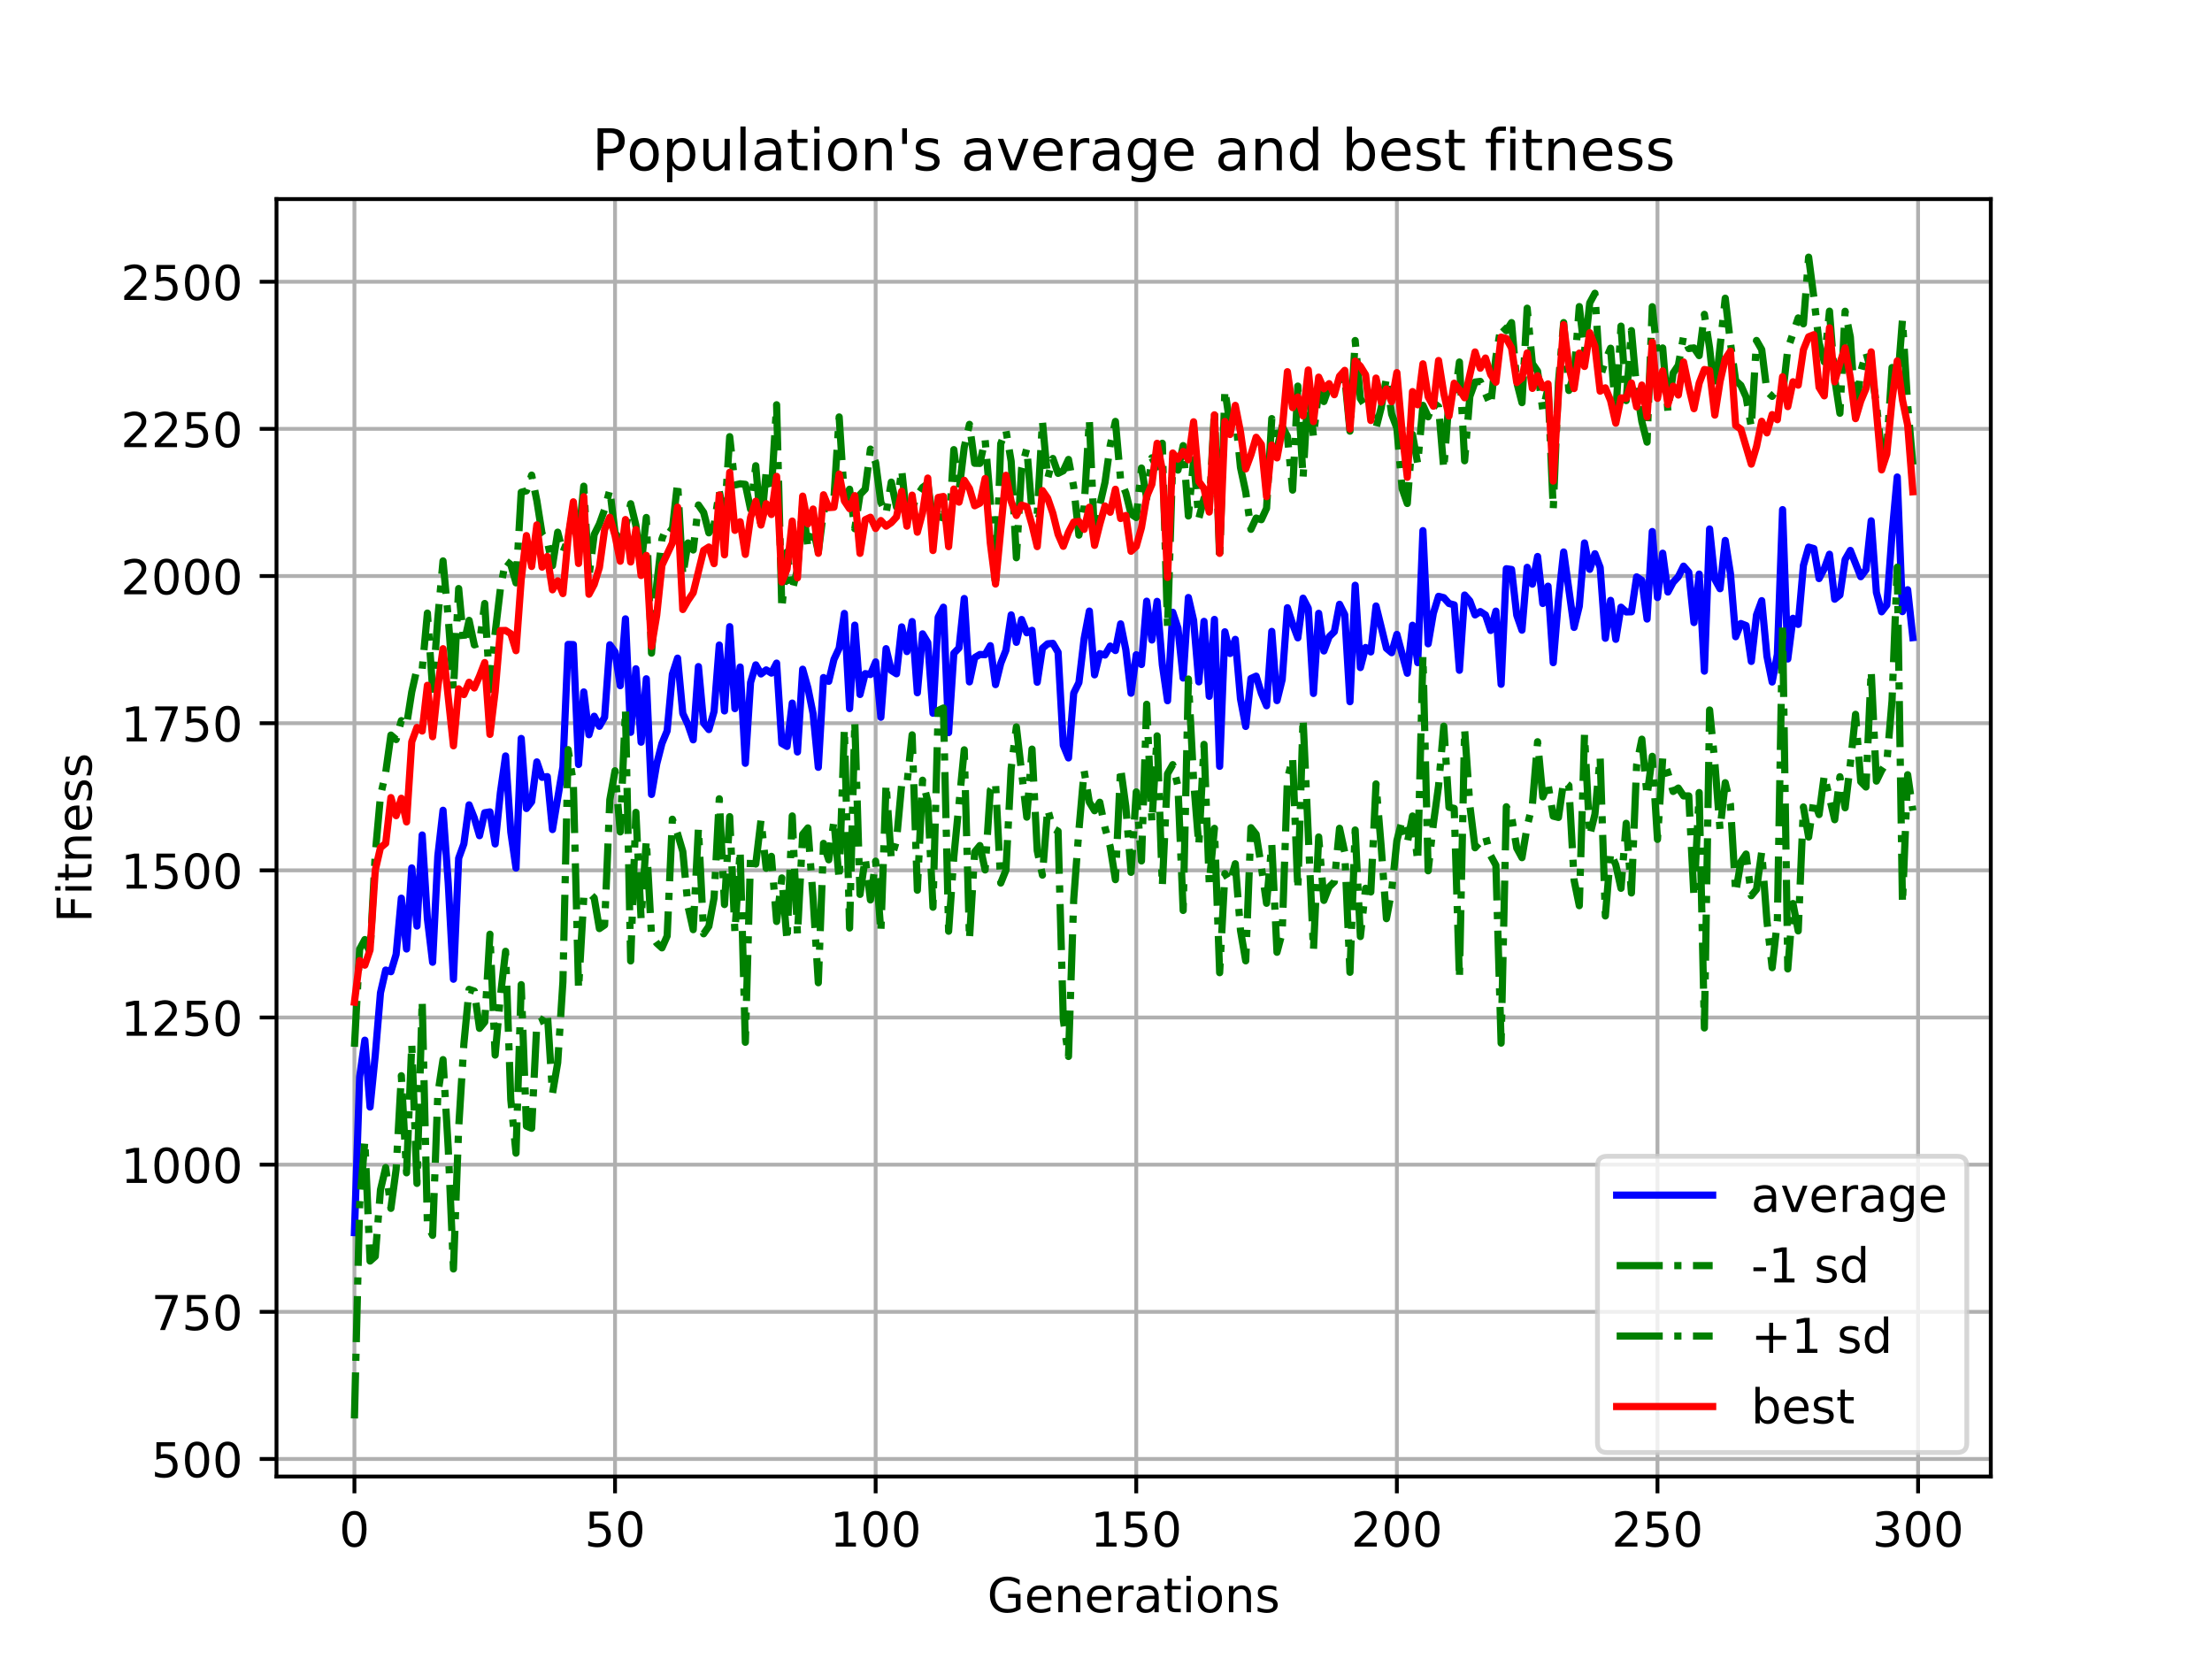 <?xml version="1.0" encoding="utf-8" standalone="no"?>
<!DOCTYPE svg PUBLIC "-//W3C//DTD SVG 1.1//EN"
  "http://www.w3.org/Graphics/SVG/1.1/DTD/svg11.dtd">
<!-- Created with matplotlib (https://matplotlib.org/) -->
<svg height="345.6pt" version="1.1" viewBox="0 0 460.8 345.6" width="460.8pt" xmlns="http://www.w3.org/2000/svg" xmlns:xlink="http://www.w3.org/1999/xlink">
 <defs>
  <style type="text/css">
*{stroke-linecap:butt;stroke-linejoin:round;}
  </style>
 </defs>
 <g id="figure_1">
  <g id="patch_1">
   <path d="M 0 345.6 
L 460.8 345.6 
L 460.8 0 
L 0 0 
z
" style="fill:#ffffff;"/>
  </g>
  <g id="axes_1">
   <g id="patch_2">
    <path d="M 57.6 307.584 
L 414.72 307.584 
L 414.72 41.472 
L 57.6 41.472 
z
" style="fill:#ffffff;"/>
   </g>
   <g id="matplotlib.axis_1">
    <g id="xtick_1">
     <g id="line2d_1">
      <path clip-path="url(#pd82cf2e724)" d="M 73.833 307.584 
L 73.833 41.472 
" style="fill:none;stroke:#b0b0b0;stroke-linecap:square;stroke-width:0.8;"/>
     </g>
     <g id="line2d_2">
      <defs>
       <path d="M 0 0 
L 0 3.5 
" id="m276657059e" style="stroke:#000000;stroke-width:0.8;"/>
      </defs>
      <g>
       <use style="stroke:#000000;stroke-width:0.8;" x="73.833" xlink:href="#m276657059e" y="307.584"/>
      </g>
     </g>
     <g id="text_1">
      <!-- 0 -->
      <defs>
       <path d="M 31.781 66.406 
Q 24.172 66.406 20.328 58.906 
Q 16.5 51.422 16.5 36.375 
Q 16.5 21.391 20.328 13.891 
Q 24.172 6.391 31.781 6.391 
Q 39.453 6.391 43.281 13.891 
Q 47.125 21.391 47.125 36.375 
Q 47.125 51.422 43.281 58.906 
Q 39.453 66.406 31.781 66.406 
z
M 31.781 74.219 
Q 44.047 74.219 50.516 64.516 
Q 56.984 54.828 56.984 36.375 
Q 56.984 17.969 50.516 8.266 
Q 44.047 -1.422 31.781 -1.422 
Q 19.531 -1.422 13.062 8.266 
Q 6.594 17.969 6.594 36.375 
Q 6.594 54.828 13.062 64.516 
Q 19.531 74.219 31.781 74.219 
z
" id="DejaVuSans-48"/>
      </defs>
      <g transform="translate(70.651 322.182)scale(0.1 -0.1)">
       <use xlink:href="#DejaVuSans-48"/>
      </g>
     </g>
    </g>
    <g id="xtick_2">
     <g id="line2d_3">
      <path clip-path="url(#pd82cf2e724)" d="M 128.123 307.584 
L 128.123 41.472 
" style="fill:none;stroke:#b0b0b0;stroke-linecap:square;stroke-width:0.8;"/>
     </g>
     <g id="line2d_4">
      <g>
       <use style="stroke:#000000;stroke-width:0.8;" x="128.123" xlink:href="#m276657059e" y="307.584"/>
      </g>
     </g>
     <g id="text_2">
      <!-- 50 -->
      <defs>
       <path d="M 10.797 72.906 
L 49.516 72.906 
L 49.516 64.594 
L 19.828 64.594 
L 19.828 46.734 
Q 21.969 47.469 24.109 47.828 
Q 26.266 48.188 28.422 48.188 
Q 40.625 48.188 47.75 41.5 
Q 54.891 34.812 54.891 23.391 
Q 54.891 11.625 47.562 5.094 
Q 40.234 -1.422 26.906 -1.422 
Q 22.312 -1.422 17.547 -0.641 
Q 12.797 0.141 7.719 1.703 
L 7.719 11.625 
Q 12.109 9.234 16.797 8.062 
Q 21.484 6.891 26.703 6.891 
Q 35.156 6.891 40.078 11.328 
Q 45.016 15.766 45.016 23.391 
Q 45.016 31 40.078 35.438 
Q 35.156 39.891 26.703 39.891 
Q 22.75 39.891 18.812 39.016 
Q 14.891 38.141 10.797 36.281 
z
" id="DejaVuSans-53"/>
      </defs>
      <g transform="translate(121.76 322.182)scale(0.1 -0.1)">
       <use xlink:href="#DejaVuSans-53"/>
       <use x="63.623" xlink:href="#DejaVuSans-48"/>
      </g>
     </g>
    </g>
    <g id="xtick_3">
     <g id="line2d_5">
      <path clip-path="url(#pd82cf2e724)" d="M 182.413 307.584 
L 182.413 41.472 
" style="fill:none;stroke:#b0b0b0;stroke-linecap:square;stroke-width:0.8;"/>
     </g>
     <g id="line2d_6">
      <g>
       <use style="stroke:#000000;stroke-width:0.8;" x="182.413" xlink:href="#m276657059e" y="307.584"/>
      </g>
     </g>
     <g id="text_3">
      <!-- 100 -->
      <defs>
       <path d="M 12.406 8.297 
L 28.516 8.297 
L 28.516 63.922 
L 10.984 60.406 
L 10.984 69.391 
L 28.422 72.906 
L 38.281 72.906 
L 38.281 8.297 
L 54.391 8.297 
L 54.391 0 
L 12.406 0 
z
" id="DejaVuSans-49"/>
      </defs>
      <g transform="translate(172.869 322.182)scale(0.1 -0.1)">
       <use xlink:href="#DejaVuSans-49"/>
       <use x="63.623" xlink:href="#DejaVuSans-48"/>
       <use x="127.246" xlink:href="#DejaVuSans-48"/>
      </g>
     </g>
    </g>
    <g id="xtick_4">
     <g id="line2d_7">
      <path clip-path="url(#pd82cf2e724)" d="M 236.703 307.584 
L 236.703 41.472 
" style="fill:none;stroke:#b0b0b0;stroke-linecap:square;stroke-width:0.8;"/>
     </g>
     <g id="line2d_8">
      <g>
       <use style="stroke:#000000;stroke-width:0.8;" x="236.703" xlink:href="#m276657059e" y="307.584"/>
      </g>
     </g>
     <g id="text_4">
      <!-- 150 -->
      <g transform="translate(227.159 322.182)scale(0.1 -0.1)">
       <use xlink:href="#DejaVuSans-49"/>
       <use x="63.623" xlink:href="#DejaVuSans-53"/>
       <use x="127.246" xlink:href="#DejaVuSans-48"/>
      </g>
     </g>
    </g>
    <g id="xtick_5">
     <g id="line2d_9">
      <path clip-path="url(#pd82cf2e724)" d="M 290.993 307.584 
L 290.993 41.472 
" style="fill:none;stroke:#b0b0b0;stroke-linecap:square;stroke-width:0.8;"/>
     </g>
     <g id="line2d_10">
      <g>
       <use style="stroke:#000000;stroke-width:0.8;" x="290.993" xlink:href="#m276657059e" y="307.584"/>
      </g>
     </g>
     <g id="text_5">
      <!-- 200 -->
      <defs>
       <path d="M 19.188 8.297 
L 53.609 8.297 
L 53.609 0 
L 7.328 0 
L 7.328 8.297 
Q 12.938 14.109 22.625 23.891 
Q 32.328 33.688 34.812 36.531 
Q 39.547 41.844 41.422 45.531 
Q 43.312 49.219 43.312 52.781 
Q 43.312 58.594 39.234 62.25 
Q 35.156 65.922 28.609 65.922 
Q 23.969 65.922 18.812 64.312 
Q 13.672 62.703 7.812 59.422 
L 7.812 69.391 
Q 13.766 71.781 18.938 73 
Q 24.125 74.219 28.422 74.219 
Q 39.75 74.219 46.484 68.547 
Q 53.219 62.891 53.219 53.422 
Q 53.219 48.922 51.531 44.891 
Q 49.859 40.875 45.406 35.406 
Q 44.188 33.984 37.641 27.219 
Q 31.109 20.453 19.188 8.297 
z
" id="DejaVuSans-50"/>
      </defs>
      <g transform="translate(281.449 322.182)scale(0.1 -0.1)">
       <use xlink:href="#DejaVuSans-50"/>
       <use x="63.623" xlink:href="#DejaVuSans-48"/>
       <use x="127.246" xlink:href="#DejaVuSans-48"/>
      </g>
     </g>
    </g>
    <g id="xtick_6">
     <g id="line2d_11">
      <path clip-path="url(#pd82cf2e724)" d="M 345.283 307.584 
L 345.283 41.472 
" style="fill:none;stroke:#b0b0b0;stroke-linecap:square;stroke-width:0.8;"/>
     </g>
     <g id="line2d_12">
      <g>
       <use style="stroke:#000000;stroke-width:0.8;" x="345.283" xlink:href="#m276657059e" y="307.584"/>
      </g>
     </g>
     <g id="text_6">
      <!-- 250 -->
      <g transform="translate(335.739 322.182)scale(0.1 -0.1)">
       <use xlink:href="#DejaVuSans-50"/>
       <use x="63.623" xlink:href="#DejaVuSans-53"/>
       <use x="127.246" xlink:href="#DejaVuSans-48"/>
      </g>
     </g>
    </g>
    <g id="xtick_7">
     <g id="line2d_13">
      <path clip-path="url(#pd82cf2e724)" d="M 399.573 307.584 
L 399.573 41.472 
" style="fill:none;stroke:#b0b0b0;stroke-linecap:square;stroke-width:0.8;"/>
     </g>
     <g id="line2d_14">
      <g>
       <use style="stroke:#000000;stroke-width:0.8;" x="399.573" xlink:href="#m276657059e" y="307.584"/>
      </g>
     </g>
     <g id="text_7">
      <!-- 300 -->
      <defs>
       <path d="M 40.578 39.312 
Q 47.656 37.797 51.625 33 
Q 55.609 28.219 55.609 21.188 
Q 55.609 10.406 48.188 4.484 
Q 40.766 -1.422 27.094 -1.422 
Q 22.516 -1.422 17.656 -0.516 
Q 12.797 0.391 7.625 2.203 
L 7.625 11.719 
Q 11.719 9.328 16.594 8.109 
Q 21.484 6.891 26.812 6.891 
Q 36.078 6.891 40.938 10.547 
Q 45.797 14.203 45.797 21.188 
Q 45.797 27.641 41.281 31.266 
Q 36.766 34.906 28.719 34.906 
L 20.219 34.906 
L 20.219 43.016 
L 29.109 43.016 
Q 36.375 43.016 40.234 45.922 
Q 44.094 48.828 44.094 54.297 
Q 44.094 59.906 40.109 62.906 
Q 36.141 65.922 28.719 65.922 
Q 24.656 65.922 20.016 65.031 
Q 15.375 64.156 9.812 62.312 
L 9.812 71.094 
Q 15.438 72.656 20.344 73.438 
Q 25.25 74.219 29.594 74.219 
Q 40.828 74.219 47.359 69.109 
Q 53.906 64.016 53.906 55.328 
Q 53.906 49.266 50.438 45.094 
Q 46.969 40.922 40.578 39.312 
z
" id="DejaVuSans-51"/>
      </defs>
      <g transform="translate(390.029 322.182)scale(0.1 -0.1)">
       <use xlink:href="#DejaVuSans-51"/>
       <use x="63.623" xlink:href="#DejaVuSans-48"/>
       <use x="127.246" xlink:href="#DejaVuSans-48"/>
      </g>
     </g>
    </g>
    <g id="text_8">
     <!-- Generations -->
     <defs>
      <path d="M 59.516 10.406 
L 59.516 29.984 
L 43.406 29.984 
L 43.406 38.094 
L 69.281 38.094 
L 69.281 6.781 
Q 63.578 2.734 56.688 0.656 
Q 49.812 -1.422 42 -1.422 
Q 24.906 -1.422 15.25 8.562 
Q 5.609 18.562 5.609 36.375 
Q 5.609 54.25 15.25 64.234 
Q 24.906 74.219 42 74.219 
Q 49.125 74.219 55.547 72.453 
Q 61.969 70.703 67.391 67.281 
L 67.391 56.781 
Q 61.922 61.422 55.766 63.766 
Q 49.609 66.109 42.828 66.109 
Q 29.438 66.109 22.719 58.641 
Q 16.016 51.172 16.016 36.375 
Q 16.016 21.625 22.719 14.156 
Q 29.438 6.688 42.828 6.688 
Q 48.047 6.688 52.141 7.594 
Q 56.25 8.5 59.516 10.406 
z
" id="DejaVuSans-71"/>
      <path d="M 56.203 29.594 
L 56.203 25.203 
L 14.891 25.203 
Q 15.484 15.922 20.484 11.062 
Q 25.484 6.203 34.422 6.203 
Q 39.594 6.203 44.453 7.469 
Q 49.312 8.734 54.109 11.281 
L 54.109 2.781 
Q 49.266 0.734 44.188 -0.344 
Q 39.109 -1.422 33.891 -1.422 
Q 20.797 -1.422 13.156 6.188 
Q 5.516 13.812 5.516 26.812 
Q 5.516 40.234 12.766 48.109 
Q 20.016 56 32.328 56 
Q 43.359 56 49.781 48.891 
Q 56.203 41.797 56.203 29.594 
z
M 47.219 32.234 
Q 47.125 39.594 43.094 43.984 
Q 39.062 48.391 32.422 48.391 
Q 24.906 48.391 20.391 44.141 
Q 15.875 39.891 15.188 32.172 
z
" id="DejaVuSans-101"/>
      <path d="M 54.891 33.016 
L 54.891 0 
L 45.906 0 
L 45.906 32.719 
Q 45.906 40.484 42.875 44.328 
Q 39.844 48.188 33.797 48.188 
Q 26.516 48.188 22.312 43.547 
Q 18.109 38.922 18.109 30.906 
L 18.109 0 
L 9.078 0 
L 9.078 54.688 
L 18.109 54.688 
L 18.109 46.188 
Q 21.344 51.125 25.703 53.562 
Q 30.078 56 35.797 56 
Q 45.219 56 50.047 50.172 
Q 54.891 44.344 54.891 33.016 
z
" id="DejaVuSans-110"/>
      <path d="M 41.109 46.297 
Q 39.594 47.172 37.812 47.578 
Q 36.031 48 33.891 48 
Q 26.266 48 22.188 43.047 
Q 18.109 38.094 18.109 28.812 
L 18.109 0 
L 9.078 0 
L 9.078 54.688 
L 18.109 54.688 
L 18.109 46.188 
Q 20.953 51.172 25.484 53.578 
Q 30.031 56 36.531 56 
Q 37.453 56 38.578 55.875 
Q 39.703 55.766 41.062 55.516 
z
" id="DejaVuSans-114"/>
      <path d="M 34.281 27.484 
Q 23.391 27.484 19.188 25 
Q 14.984 22.516 14.984 16.5 
Q 14.984 11.719 18.141 8.906 
Q 21.297 6.109 26.703 6.109 
Q 34.188 6.109 38.703 11.406 
Q 43.219 16.703 43.219 25.484 
L 43.219 27.484 
z
M 52.203 31.203 
L 52.203 0 
L 43.219 0 
L 43.219 8.297 
Q 40.141 3.328 35.547 0.953 
Q 30.953 -1.422 24.312 -1.422 
Q 15.922 -1.422 10.953 3.297 
Q 6 8.016 6 15.922 
Q 6 25.141 12.172 29.828 
Q 18.359 34.516 30.609 34.516 
L 43.219 34.516 
L 43.219 35.406 
Q 43.219 41.609 39.141 45 
Q 35.062 48.391 27.688 48.391 
Q 23 48.391 18.547 47.266 
Q 14.109 46.141 10.016 43.891 
L 10.016 52.203 
Q 14.938 54.109 19.578 55.047 
Q 24.219 56 28.609 56 
Q 40.484 56 46.344 49.844 
Q 52.203 43.703 52.203 31.203 
z
" id="DejaVuSans-97"/>
      <path d="M 18.312 70.219 
L 18.312 54.688 
L 36.812 54.688 
L 36.812 47.703 
L 18.312 47.703 
L 18.312 18.016 
Q 18.312 11.328 20.141 9.422 
Q 21.969 7.516 27.594 7.516 
L 36.812 7.516 
L 36.812 0 
L 27.594 0 
Q 17.188 0 13.234 3.875 
Q 9.281 7.766 9.281 18.016 
L 9.281 47.703 
L 2.688 47.703 
L 2.688 54.688 
L 9.281 54.688 
L 9.281 70.219 
z
" id="DejaVuSans-116"/>
      <path d="M 9.422 54.688 
L 18.406 54.688 
L 18.406 0 
L 9.422 0 
z
M 9.422 75.984 
L 18.406 75.984 
L 18.406 64.594 
L 9.422 64.594 
z
" id="DejaVuSans-105"/>
      <path d="M 30.609 48.391 
Q 23.391 48.391 19.188 42.75 
Q 14.984 37.109 14.984 27.297 
Q 14.984 17.484 19.156 11.844 
Q 23.344 6.203 30.609 6.203 
Q 37.797 6.203 41.984 11.859 
Q 46.188 17.531 46.188 27.297 
Q 46.188 37.016 41.984 42.703 
Q 37.797 48.391 30.609 48.391 
z
M 30.609 56 
Q 42.328 56 49.016 48.375 
Q 55.719 40.766 55.719 27.297 
Q 55.719 13.875 49.016 6.219 
Q 42.328 -1.422 30.609 -1.422 
Q 18.844 -1.422 12.172 6.219 
Q 5.516 13.875 5.516 27.297 
Q 5.516 40.766 12.172 48.375 
Q 18.844 56 30.609 56 
z
" id="DejaVuSans-111"/>
      <path d="M 44.281 53.078 
L 44.281 44.578 
Q 40.484 46.531 36.375 47.5 
Q 32.281 48.484 27.875 48.484 
Q 21.188 48.484 17.844 46.438 
Q 14.5 44.391 14.5 40.281 
Q 14.5 37.156 16.891 35.375 
Q 19.281 33.594 26.516 31.984 
L 29.594 31.297 
Q 39.156 29.25 43.188 25.516 
Q 47.219 21.781 47.219 15.094 
Q 47.219 7.469 41.188 3.016 
Q 35.156 -1.422 24.609 -1.422 
Q 20.219 -1.422 15.453 -0.562 
Q 10.688 0.297 5.422 2 
L 5.422 11.281 
Q 10.406 8.688 15.234 7.391 
Q 20.062 6.109 24.812 6.109 
Q 31.156 6.109 34.562 8.281 
Q 37.984 10.453 37.984 14.406 
Q 37.984 18.062 35.516 20.016 
Q 33.062 21.969 24.703 23.781 
L 21.578 24.516 
Q 13.234 26.266 9.516 29.906 
Q 5.812 33.547 5.812 39.891 
Q 5.812 47.609 11.281 51.797 
Q 16.75 56 26.812 56 
Q 31.781 56 36.172 55.266 
Q 40.578 54.547 44.281 53.078 
z
" id="DejaVuSans-115"/>
     </defs>
     <g transform="translate(205.662 335.861)scale(0.1 -0.1)">
      <use xlink:href="#DejaVuSans-71"/>
      <use x="77.49" xlink:href="#DejaVuSans-101"/>
      <use x="139.014" xlink:href="#DejaVuSans-110"/>
      <use x="202.393" xlink:href="#DejaVuSans-101"/>
      <use x="263.916" xlink:href="#DejaVuSans-114"/>
      <use x="305.029" xlink:href="#DejaVuSans-97"/>
      <use x="366.309" xlink:href="#DejaVuSans-116"/>
      <use x="405.518" xlink:href="#DejaVuSans-105"/>
      <use x="433.301" xlink:href="#DejaVuSans-111"/>
      <use x="494.482" xlink:href="#DejaVuSans-110"/>
      <use x="557.861" xlink:href="#DejaVuSans-115"/>
     </g>
    </g>
   </g>
   <g id="matplotlib.axis_2">
    <g id="ytick_1">
     <g id="line2d_15">
      <path clip-path="url(#pd82cf2e724)" d="M 57.6 303.931 
L 414.72 303.931 
" style="fill:none;stroke:#b0b0b0;stroke-linecap:square;stroke-width:0.8;"/>
     </g>
     <g id="line2d_16">
      <defs>
       <path d="M 0 0 
L -3.5 0 
" id="m1130e81195" style="stroke:#000000;stroke-width:0.8;"/>
      </defs>
      <g>
       <use style="stroke:#000000;stroke-width:0.8;" x="57.6" xlink:href="#m1130e81195" y="303.931"/>
      </g>
     </g>
     <g id="text_9">
      <!-- 500 -->
      <g transform="translate(31.512 307.731)scale(0.1 -0.1)">
       <use xlink:href="#DejaVuSans-53"/>
       <use x="63.623" xlink:href="#DejaVuSans-48"/>
       <use x="127.246" xlink:href="#DejaVuSans-48"/>
      </g>
     </g>
    </g>
    <g id="ytick_2">
     <g id="line2d_17">
      <path clip-path="url(#pd82cf2e724)" d="M 57.6 273.276 
L 414.72 273.276 
" style="fill:none;stroke:#b0b0b0;stroke-linecap:square;stroke-width:0.8;"/>
     </g>
     <g id="line2d_18">
      <g>
       <use style="stroke:#000000;stroke-width:0.8;" x="57.6" xlink:href="#m1130e81195" y="273.276"/>
      </g>
     </g>
     <g id="text_10">
      <!-- 750 -->
      <defs>
       <path d="M 8.203 72.906 
L 55.078 72.906 
L 55.078 68.703 
L 28.609 0 
L 18.312 0 
L 43.219 64.594 
L 8.203 64.594 
z
" id="DejaVuSans-55"/>
      </defs>
      <g transform="translate(31.512 277.075)scale(0.1 -0.1)">
       <use xlink:href="#DejaVuSans-55"/>
       <use x="63.623" xlink:href="#DejaVuSans-53"/>
       <use x="127.246" xlink:href="#DejaVuSans-48"/>
      </g>
     </g>
    </g>
    <g id="ytick_3">
     <g id="line2d_19">
      <path clip-path="url(#pd82cf2e724)" d="M 57.6 242.621 
L 414.72 242.621 
" style="fill:none;stroke:#b0b0b0;stroke-linecap:square;stroke-width:0.8;"/>
     </g>
     <g id="line2d_20">
      <g>
       <use style="stroke:#000000;stroke-width:0.8;" x="57.6" xlink:href="#m1130e81195" y="242.621"/>
      </g>
     </g>
     <g id="text_11">
      <!-- 1000 -->
      <g transform="translate(25.15 246.42)scale(0.1 -0.1)">
       <use xlink:href="#DejaVuSans-49"/>
       <use x="63.623" xlink:href="#DejaVuSans-48"/>
       <use x="127.246" xlink:href="#DejaVuSans-48"/>
       <use x="190.869" xlink:href="#DejaVuSans-48"/>
      </g>
     </g>
    </g>
    <g id="ytick_4">
     <g id="line2d_21">
      <path clip-path="url(#pd82cf2e724)" d="M 57.6 211.965 
L 414.72 211.965 
" style="fill:none;stroke:#b0b0b0;stroke-linecap:square;stroke-width:0.8;"/>
     </g>
     <g id="line2d_22">
      <g>
       <use style="stroke:#000000;stroke-width:0.8;" x="57.6" xlink:href="#m1130e81195" y="211.965"/>
      </g>
     </g>
     <g id="text_12">
      <!-- 1250 -->
      <g transform="translate(25.15 215.765)scale(0.1 -0.1)">
       <use xlink:href="#DejaVuSans-49"/>
       <use x="63.623" xlink:href="#DejaVuSans-50"/>
       <use x="127.246" xlink:href="#DejaVuSans-53"/>
       <use x="190.869" xlink:href="#DejaVuSans-48"/>
      </g>
     </g>
    </g>
    <g id="ytick_5">
     <g id="line2d_23">
      <path clip-path="url(#pd82cf2e724)" d="M 57.6 181.31 
L 414.72 181.31 
" style="fill:none;stroke:#b0b0b0;stroke-linecap:square;stroke-width:0.8;"/>
     </g>
     <g id="line2d_24">
      <g>
       <use style="stroke:#000000;stroke-width:0.8;" x="57.6" xlink:href="#m1130e81195" y="181.31"/>
      </g>
     </g>
     <g id="text_13">
      <!-- 1500 -->
      <g transform="translate(25.15 185.109)scale(0.1 -0.1)">
       <use xlink:href="#DejaVuSans-49"/>
       <use x="63.623" xlink:href="#DejaVuSans-53"/>
       <use x="127.246" xlink:href="#DejaVuSans-48"/>
       <use x="190.869" xlink:href="#DejaVuSans-48"/>
      </g>
     </g>
    </g>
    <g id="ytick_6">
     <g id="line2d_25">
      <path clip-path="url(#pd82cf2e724)" d="M 57.6 150.655 
L 414.72 150.655 
" style="fill:none;stroke:#b0b0b0;stroke-linecap:square;stroke-width:0.8;"/>
     </g>
     <g id="line2d_26">
      <g>
       <use style="stroke:#000000;stroke-width:0.8;" x="57.6" xlink:href="#m1130e81195" y="150.655"/>
      </g>
     </g>
     <g id="text_14">
      <!-- 1750 -->
      <g transform="translate(25.15 154.454)scale(0.1 -0.1)">
       <use xlink:href="#DejaVuSans-49"/>
       <use x="63.623" xlink:href="#DejaVuSans-55"/>
       <use x="127.246" xlink:href="#DejaVuSans-53"/>
       <use x="190.869" xlink:href="#DejaVuSans-48"/>
      </g>
     </g>
    </g>
    <g id="ytick_7">
     <g id="line2d_27">
      <path clip-path="url(#pd82cf2e724)" d="M 57.6 119.999 
L 414.72 119.999 
" style="fill:none;stroke:#b0b0b0;stroke-linecap:square;stroke-width:0.8;"/>
     </g>
     <g id="line2d_28">
      <g>
       <use style="stroke:#000000;stroke-width:0.8;" x="57.6" xlink:href="#m1130e81195" y="119.999"/>
      </g>
     </g>
     <g id="text_15">
      <!-- 2000 -->
      <g transform="translate(25.15 123.799)scale(0.1 -0.1)">
       <use xlink:href="#DejaVuSans-50"/>
       <use x="63.623" xlink:href="#DejaVuSans-48"/>
       <use x="127.246" xlink:href="#DejaVuSans-48"/>
       <use x="190.869" xlink:href="#DejaVuSans-48"/>
      </g>
     </g>
    </g>
    <g id="ytick_8">
     <g id="line2d_29">
      <path clip-path="url(#pd82cf2e724)" d="M 57.6 89.344 
L 414.72 89.344 
" style="fill:none;stroke:#b0b0b0;stroke-linecap:square;stroke-width:0.8;"/>
     </g>
     <g id="line2d_30">
      <g>
       <use style="stroke:#000000;stroke-width:0.8;" x="57.6" xlink:href="#m1130e81195" y="89.344"/>
      </g>
     </g>
     <g id="text_16">
      <!-- 2250 -->
      <g transform="translate(25.15 93.143)scale(0.1 -0.1)">
       <use xlink:href="#DejaVuSans-50"/>
       <use x="63.623" xlink:href="#DejaVuSans-50"/>
       <use x="127.246" xlink:href="#DejaVuSans-53"/>
       <use x="190.869" xlink:href="#DejaVuSans-48"/>
      </g>
     </g>
    </g>
    <g id="ytick_9">
     <g id="line2d_31">
      <path clip-path="url(#pd82cf2e724)" d="M 57.6 58.689 
L 414.72 58.689 
" style="fill:none;stroke:#b0b0b0;stroke-linecap:square;stroke-width:0.8;"/>
     </g>
     <g id="line2d_32">
      <g>
       <use style="stroke:#000000;stroke-width:0.8;" x="57.6" xlink:href="#m1130e81195" y="58.689"/>
      </g>
     </g>
     <g id="text_17">
      <!-- 2500 -->
      <g transform="translate(25.15 62.488)scale(0.1 -0.1)">
       <use xlink:href="#DejaVuSans-50"/>
       <use x="63.623" xlink:href="#DejaVuSans-53"/>
       <use x="127.246" xlink:href="#DejaVuSans-48"/>
       <use x="190.869" xlink:href="#DejaVuSans-48"/>
      </g>
     </g>
    </g>
    <g id="text_18">
     <!-- Fitness -->
     <defs>
      <path d="M 9.812 72.906 
L 51.703 72.906 
L 51.703 64.594 
L 19.672 64.594 
L 19.672 43.109 
L 48.578 43.109 
L 48.578 34.812 
L 19.672 34.812 
L 19.672 0 
L 9.812 0 
z
" id="DejaVuSans-70"/>
     </defs>
     <g transform="translate(19.07 192.202)rotate(-90)scale(0.1 -0.1)">
      <use xlink:href="#DejaVuSans-70"/>
      <use x="57.41" xlink:href="#DejaVuSans-105"/>
      <use x="85.193" xlink:href="#DejaVuSans-116"/>
      <use x="124.402" xlink:href="#DejaVuSans-110"/>
      <use x="187.781" xlink:href="#DejaVuSans-101"/>
      <use x="249.305" xlink:href="#DejaVuSans-115"/>
      <use x="301.404" xlink:href="#DejaVuSans-115"/>
     </g>
    </g>
   </g>
   <g id="line2d_33">
    <path clip-path="url(#pd82cf2e724)" d="M 73.833 256.778 
L 74.919 224.327 
L 76.004 216.691 
L 77.09 230.617 
L 78.176 219.779 
L 79.262 206.817 
L 80.348 202.08 
L 81.433 202.429 
L 82.519 198.824 
L 83.605 187.107 
L 84.691 197.693 
L 85.777 180.805 
L 86.862 192.917 
L 87.948 173.942 
L 89.034 191.396 
L 90.12 200.455 
L 91.206 178.338 
L 92.291 168.795 
L 93.377 183.985 
L 94.463 203.991 
L 95.549 178.777 
L 96.635 175.784 
L 97.72 167.668 
L 98.806 170.401 
L 99.892 174.092 
L 100.978 169.307 
L 102.064 169.13 
L 103.149 175.811 
L 104.235 165.138 
L 105.321 157.476 
L 106.407 173.336 
L 107.493 180.824 
L 108.578 153.833 
L 109.664 168.425 
L 110.75 167.014 
L 111.836 158.719 
L 112.922 161.932 
L 114.007 161.785 
L 115.093 172.813 
L 117.265 159.775 
L 118.351 134.241 
L 119.436 134.28 
L 120.522 159.256 
L 121.608 144.141 
L 122.694 153.056 
L 123.78 149.204 
L 124.865 151.3 
L 125.951 149.414 
L 127.037 134.315 
L 128.123 135.801 
L 129.209 142.839 
L 130.294 128.919 
L 131.38 152.558 
L 132.466 139.319 
L 133.552 154.612 
L 134.638 141.404 
L 135.723 165.495 
L 136.809 159.14 
L 137.895 154.868 
L 138.981 152.249 
L 140.067 140.46 
L 141.152 137.102 
L 142.238 148.619 
L 143.324 150.963 
L 144.41 154.12 
L 145.496 138.861 
L 146.581 150.643 
L 147.667 151.981 
L 148.753 148.213 
L 149.839 134.375 
L 150.925 148.104 
L 152.01 130.543 
L 153.096 147.624 
L 154.182 138.954 
L 155.268 159.009 
L 156.354 142.175 
L 157.439 138.503 
L 158.525 140.397 
L 159.611 139.555 
L 160.697 140.217 
L 161.783 138.139 
L 162.868 154.874 
L 163.954 155.496 
L 165.04 146.465 
L 166.126 156.651 
L 167.212 139.413 
L 168.297 143.298 
L 169.383 148.687 
L 170.469 159.846 
L 171.555 141.147 
L 172.641 141.936 
L 173.726 137.371 
L 174.812 135.041 
L 175.898 127.791 
L 176.984 147.617 
L 178.07 130.228 
L 179.155 144.674 
L 180.241 140.327 
L 181.327 140.514 
L 182.413 137.887 
L 183.499 149.421 
L 184.584 135.131 
L 185.67 139.674 
L 186.756 140.363 
L 187.842 130.592 
L 188.928 135.735 
L 190.013 129.482 
L 191.099 144.319 
L 192.185 132.04 
L 193.271 133.857 
L 194.357 148.582 
L 195.442 128.576 
L 196.528 126.492 
L 197.614 152.618 
L 198.7 136.093 
L 199.786 134.968 
L 200.871 124.68 
L 201.957 142.049 
L 203.043 136.99 
L 204.129 136.34 
L 205.215 136.384 
L 206.3 134.502 
L 207.386 142.616 
L 208.472 138.199 
L 209.558 135.445 
L 210.644 128.091 
L 211.729 133.807 
L 212.815 129.051 
L 213.901 131.821 
L 214.987 131.311 
L 216.073 142.125 
L 217.158 135.045 
L 218.244 134.118 
L 219.33 134.024 
L 220.416 135.885 
L 221.502 155.249 
L 222.587 157.893 
L 223.673 144.389 
L 224.759 142.188 
L 225.845 133.026 
L 226.931 127.299 
L 228.016 140.584 
L 229.102 136.166 
L 230.188 136.462 
L 231.274 134.589 
L 232.36 135.518 
L 233.445 129.962 
L 234.531 135.351 
L 235.617 144.409 
L 236.703 136.389 
L 237.789 138.427 
L 238.875 125.241 
L 239.96 133.326 
L 241.046 125.276 
L 242.132 138.458 
L 243.218 145.977 
L 244.304 127.545 
L 245.389 130.851 
L 246.475 141.246 
L 247.561 124.473 
L 248.647 129.207 
L 249.733 142.043 
L 250.818 129.441 
L 251.904 145.057 
L 252.99 129.038 
L 254.076 159.642 
L 255.162 131.614 
L 256.247 136.136 
L 257.333 133.192 
L 258.419 145.613 
L 259.505 151.329 
L 260.591 141.348 
L 261.676 140.858 
L 262.762 144.424 
L 263.848 147.025 
L 264.934 131.529 
L 266.02 145.951 
L 267.105 141.562 
L 268.191 126.603 
L 269.277 129.996 
L 270.363 132.879 
L 271.449 124.614 
L 272.534 126.701 
L 273.62 144.461 
L 274.706 127.766 
L 275.792 135.606 
L 276.878 132.651 
L 277.963 131.589 
L 279.049 125.882 
L 280.135 128.047 
L 281.221 146.18 
L 282.307 121.921 
L 283.392 139.066 
L 284.478 134.883 
L 285.564 135.809 
L 286.65 126.24 
L 288.821 135.049 
L 289.907 135.971 
L 290.993 132.156 
L 293.165 140.247 
L 294.25 130.25 
L 295.336 138.045 
L 296.422 110.539 
L 297.508 134.118 
L 298.594 127.76 
L 299.679 124.222 
L 300.765 124.503 
L 301.851 125.717 
L 302.937 126.006 
L 304.023 139.633 
L 305.108 123.954 
L 306.194 125.186 
L 307.28 128.1 
L 308.366 127.4 
L 309.452 128.107 
L 310.537 131.34 
L 311.623 127.31 
L 312.709 142.55 
L 313.795 118.476 
L 314.881 118.631 
L 315.966 128.15 
L 317.052 131.276 
L 318.138 118.186 
L 319.224 121.686 
L 320.31 115.926 
L 321.395 125.718 
L 322.481 122.112 
L 323.567 138.048 
L 324.653 124.961 
L 325.739 114.989 
L 327.91 130.7 
L 328.996 126.267 
L 330.082 113.107 
L 331.168 118.601 
L 332.253 115.352 
L 333.339 118.204 
L 334.425 132.963 
L 335.511 125.069 
L 336.597 133.183 
L 337.682 126.493 
L 338.768 127.478 
L 339.854 127.446 
L 340.94 120.17 
L 342.026 120.902 
L 343.111 128.96 
L 344.197 110.722 
L 345.283 124.481 
L 346.369 115.241 
L 347.455 123.331 
L 348.54 121.306 
L 349.626 120.135 
L 350.712 117.941 
L 351.798 119.206 
L 352.884 129.687 
L 353.969 119.59 
L 355.055 139.811 
L 356.141 110.199 
L 357.227 120.654 
L 358.313 122.643 
L 359.398 112.585 
L 360.484 119.501 
L 361.57 132.639 
L 362.656 129.894 
L 363.742 130.313 
L 364.827 137.785 
L 365.913 128.104 
L 366.999 125.13 
L 368.085 136.707 
L 369.171 142.077 
L 370.256 136.323 
L 371.342 106.167 
L 372.428 137.278 
L 373.514 128.8 
L 374.6 130.076 
L 375.685 117.786 
L 376.771 113.973 
L 377.857 114.277 
L 378.943 120.526 
L 380.029 118.457 
L 381.114 115.459 
L 382.2 124.826 
L 383.286 123.948 
L 384.372 116.557 
L 385.458 114.665 
L 387.629 120.137 
L 388.715 118.691 
L 389.801 108.496 
L 390.887 123.405 
L 391.972 127.449 
L 393.058 126.033 
L 394.144 111.269 
L 395.23 99.365 
L 396.316 127.407 
L 397.401 122.855 
L 398.487 132.829 
L 398.487 132.829 
" style="fill:none;stroke:#0000ff;stroke-linecap:square;stroke-width:1.5;"/>
   </g>
   <g id="line2d_34">
    <path clip-path="url(#pd82cf2e724)" d="M 73.833 295.488 
L 74.919 250.93 
L 76.004 237.652 
L 77.09 262.698 
L 78.176 261.724 
L 79.262 247.849 
L 80.348 243.224 
L 81.433 251.727 
L 82.519 243.587 
L 83.605 224.095 
L 84.691 244.32 
L 85.777 217.473 
L 86.862 246.522 
L 87.948 208.427 
L 89.034 255.075 
L 90.12 257.34 
L 91.206 227.901 
L 92.291 220.741 
L 93.377 239.219 
L 94.463 264.347 
L 95.549 234.951 
L 96.635 217.45 
L 97.72 206.103 
L 98.806 206.459 
L 99.892 214.222 
L 100.978 212.899 
L 102.064 194.616 
L 103.149 219.794 
L 104.235 207.597 
L 105.321 198.171 
L 106.407 229.044 
L 107.493 240.227 
L 108.578 205.118 
L 109.664 234.595 
L 110.75 235.049 
L 111.836 213.124 
L 112.922 212.663 
L 114.007 210.851 
L 115.093 227.792 
L 116.179 221.386 
L 117.265 204.508 
L 118.351 156.167 
L 119.436 163.039 
L 120.522 206.058 
L 121.608 187.002 
L 122.694 185.926 
L 123.78 187.059 
L 124.865 193.441 
L 125.951 192.698 
L 127.037 166.604 
L 128.123 160.559 
L 129.209 173.303 
L 130.294 147.804 
L 131.38 200.181 
L 132.466 169.225 
L 133.552 191.404 
L 134.638 175.005 
L 135.723 194.93 
L 136.809 196.469 
L 137.895 197.457 
L 138.981 194.986 
L 140.067 170.659 
L 141.152 173.699 
L 142.238 177.374 
L 143.324 188.822 
L 144.41 193.666 
L 145.496 172.525 
L 146.581 194.528 
L 147.667 192.961 
L 148.753 187.045 
L 149.839 166.403 
L 150.925 188.434 
L 152.01 170.124 
L 153.096 194.212 
L 154.182 177.123 
L 155.268 217.122 
L 156.354 178.265 
L 157.439 179.987 
L 158.525 170.876 
L 159.611 180.871 
L 160.697 178.395 
L 161.783 191.957 
L 162.868 182.887 
L 163.954 196.009 
L 165.04 169.974 
L 166.126 194.703 
L 167.212 173.791 
L 168.297 172.468 
L 169.383 187.147 
L 170.469 204.722 
L 171.555 175.693 
L 172.641 179.115 
L 173.726 170.953 
L 174.812 183.226 
L 175.898 151.798 
L 176.984 193.323 
L 178.07 150.31 
L 179.155 186.32 
L 180.241 178.757 
L 181.327 187.471 
L 182.413 179.394 
L 183.499 194.195 
L 184.584 163.302 
L 185.67 178.914 
L 186.756 175.113 
L 187.842 163.288 
L 188.928 163.375 
L 190.013 153.082 
L 191.099 185.449 
L 192.185 162.534 
L 193.271 166.937 
L 194.357 188.993 
L 195.442 148.01 
L 196.528 147.493 
L 197.614 193.992 
L 198.7 178.52 
L 200.871 156.202 
L 201.957 195.695 
L 203.043 177.471 
L 204.129 176.147 
L 205.215 181.223 
L 206.3 164.643 
L 207.386 163.005 
L 208.472 183.957 
L 209.558 181.256 
L 210.644 160.077 
L 211.729 151.425 
L 213.901 170.228 
L 214.987 156.055 
L 216.073 177.205 
L 217.158 182.306 
L 218.244 168.531 
L 219.33 172.542 
L 220.416 173.157 
L 221.502 212.426 
L 222.587 220.078 
L 223.673 187.336 
L 224.759 172.902 
L 225.845 160.567 
L 226.931 167.106 
L 228.016 168.893 
L 229.102 167.12 
L 230.188 172.42 
L 231.274 176.371 
L 232.36 183.249 
L 233.445 159.972 
L 234.531 168.008 
L 235.617 181.726 
L 236.703 164.961 
L 237.789 179.352 
L 238.875 146.714 
L 239.96 171.279 
L 241.046 153.297 
L 242.132 184.575 
L 243.218 161.188 
L 244.304 159.288 
L 245.389 163.774 
L 246.475 189.663 
L 247.561 141.456 
L 248.647 162.642 
L 249.733 176.078 
L 250.818 155.066 
L 251.904 184.03 
L 252.99 172.561 
L 254.076 202.632 
L 255.162 181.977 
L 256.247 183.739 
L 257.333 179.933 
L 258.419 193.824 
L 259.505 200.16 
L 260.591 172.426 
L 261.676 173.794 
L 262.762 180.585 
L 263.848 188.169 
L 264.934 175.858 
L 266.02 198.375 
L 267.105 194.308 
L 268.191 162.312 
L 269.277 157.892 
L 270.363 185.33 
L 271.449 149.652 
L 273.62 197.921 
L 274.706 174.353 
L 275.792 187.569 
L 276.878 184.769 
L 277.963 183.711 
L 279.049 172.549 
L 280.135 177.568 
L 281.221 202.548 
L 282.307 172.903 
L 283.392 195.103 
L 284.478 185.044 
L 285.564 185.817 
L 286.65 163.305 
L 287.736 176.49 
L 288.821 191.372 
L 289.907 185.663 
L 290.993 175.133 
L 292.079 170.926 
L 293.165 175.609 
L 294.25 169.989 
L 295.336 179.468 
L 296.422 136.64 
L 297.508 181.405 
L 298.594 171.653 
L 299.679 163.716 
L 300.765 151.275 
L 301.851 168.167 
L 302.937 168.406 
L 304.023 203.853 
L 305.108 151.919 
L 306.194 167.781 
L 307.28 176.608 
L 309.452 174.202 
L 310.537 178.248 
L 311.623 180.241 
L 312.709 217.301 
L 313.795 168.061 
L 314.881 170.058 
L 315.966 176.668 
L 317.052 178.668 
L 318.138 172.17 
L 319.224 167.624 
L 320.31 154.517 
L 321.395 166.005 
L 322.481 163.345 
L 323.567 170.019 
L 324.653 170.293 
L 325.739 162.779 
L 326.824 163.636 
L 327.91 183.348 
L 328.996 188.67 
L 330.082 152.974 
L 331.168 174.097 
L 332.253 169.613 
L 333.339 157.733 
L 334.425 190.811 
L 335.511 177.597 
L 336.597 180.158 
L 337.682 185.051 
L 338.768 171.509 
L 339.854 186.025 
L 340.94 159.329 
L 342.026 153.984 
L 343.111 165.814 
L 344.197 157.553 
L 345.283 174.861 
L 346.369 157.995 
L 347.455 161.015 
L 348.54 164.876 
L 349.626 164.168 
L 350.712 165.801 
L 351.798 165.801 
L 352.884 186.897 
L 353.969 165.099 
L 355.055 214.14 
L 356.141 147.903 
L 357.227 158.85 
L 358.313 172.813 
L 359.398 163.05 
L 360.484 167.592 
L 361.57 185.99 
L 362.656 179.515 
L 363.742 177.917 
L 364.827 186.59 
L 365.913 185.282 
L 366.999 177.429 
L 368.085 191.861 
L 369.171 201.587 
L 370.256 191.893 
L 371.342 130.014 
L 372.428 201.845 
L 373.514 188.218 
L 374.6 193.926 
L 375.685 168.107 
L 376.771 174.377 
L 377.857 166.6 
L 378.943 169.69 
L 380.029 161.537 
L 382.2 170.765 
L 383.286 161.804 
L 384.372 168.279 
L 385.458 159.131 
L 386.543 148.808 
L 387.629 162.837 
L 388.715 163.949 
L 389.801 139.696 
L 390.887 162.716 
L 391.972 160.484 
L 393.058 158.84 
L 394.144 145.974 
L 395.23 118.157 
L 396.316 188.217 
L 397.401 161.39 
L 398.487 168.872 
L 398.487 168.872 
" style="fill:none;stroke:#008000;stroke-dasharray:9.6,2.4,1.5,2.4;stroke-dashoffset:0;stroke-width:1.5;"/>
   </g>
   <g id="line2d_35">
    <path clip-path="url(#pd82cf2e724)" d="M 73.833 218.068 
L 74.919 197.724 
L 76.004 195.73 
L 77.09 198.537 
L 78.176 177.833 
L 79.262 165.786 
L 80.348 160.935 
L 81.433 153.132 
L 82.519 154.061 
L 83.605 150.12 
L 84.691 151.065 
L 85.777 144.137 
L 86.862 139.311 
L 87.948 139.458 
L 89.034 127.718 
L 90.12 143.569 
L 91.206 128.774 
L 92.291 116.848 
L 93.377 128.752 
L 94.463 143.635 
L 95.549 122.602 
L 96.635 134.118 
L 97.72 129.233 
L 98.806 134.342 
L 99.892 133.962 
L 100.978 125.715 
L 102.064 143.645 
L 103.149 131.827 
L 104.235 122.678 
L 105.321 116.781 
L 106.407 117.628 
L 107.493 121.421 
L 108.578 102.548 
L 109.664 102.256 
L 110.75 98.978 
L 111.836 104.314 
L 112.922 111.201 
L 114.007 112.719 
L 115.093 117.835 
L 116.179 110.86 
L 117.265 115.043 
L 118.351 112.315 
L 119.436 105.521 
L 120.522 112.454 
L 121.608 101.28 
L 122.694 120.186 
L 123.78 111.348 
L 124.865 109.16 
L 125.951 106.131 
L 127.037 102.026 
L 128.123 111.043 
L 129.209 112.375 
L 130.294 110.033 
L 131.38 104.935 
L 132.466 109.414 
L 133.552 117.82 
L 134.638 107.803 
L 135.723 136.059 
L 136.809 121.811 
L 137.895 112.28 
L 138.981 109.512 
L 140.067 110.262 
L 141.152 100.505 
L 142.238 119.864 
L 143.324 113.105 
L 144.41 114.573 
L 145.496 105.197 
L 146.581 106.759 
L 147.667 111.002 
L 148.753 109.38 
L 149.839 102.347 
L 150.925 107.774 
L 152.01 90.963 
L 153.096 101.035 
L 154.182 100.785 
L 155.268 100.895 
L 156.354 106.084 
L 157.439 97.018 
L 158.525 109.917 
L 159.611 98.239 
L 160.697 102.038 
L 161.783 84.321 
L 162.868 126.861 
L 163.954 114.982 
L 165.04 122.956 
L 166.126 118.599 
L 167.212 105.034 
L 168.297 114.128 
L 169.383 110.227 
L 170.469 114.969 
L 171.555 106.602 
L 172.641 104.757 
L 173.726 103.79 
L 174.812 86.855 
L 175.898 103.784 
L 176.984 101.911 
L 178.07 110.145 
L 179.155 103.028 
L 180.241 101.897 
L 181.327 93.557 
L 182.413 96.38 
L 183.499 104.647 
L 184.584 106.961 
L 185.67 100.433 
L 186.756 105.613 
L 187.842 97.896 
L 188.928 108.095 
L 190.013 105.881 
L 191.099 103.19 
L 192.185 101.545 
L 193.271 100.777 
L 194.357 108.171 
L 195.442 109.142 
L 196.528 105.49 
L 197.614 111.243 
L 198.7 93.666 
L 199.786 102.166 
L 200.871 93.158 
L 201.957 88.402 
L 203.043 96.51 
L 204.129 96.533 
L 205.215 91.545 
L 206.3 104.36 
L 207.386 122.228 
L 208.472 92.441 
L 209.558 89.634 
L 210.644 96.105 
L 211.729 116.188 
L 212.815 97.576 
L 213.901 93.413 
L 214.987 106.568 
L 216.073 107.045 
L 217.158 87.783 
L 218.244 99.705 
L 219.33 95.507 
L 220.416 98.613 
L 221.502 98.073 
L 222.587 95.709 
L 223.673 101.441 
L 224.759 111.475 
L 225.845 105.484 
L 226.931 87.492 
L 228.016 112.276 
L 229.102 105.213 
L 230.188 100.504 
L 231.274 92.807 
L 232.36 87.787 
L 233.445 99.952 
L 234.531 102.693 
L 235.617 107.091 
L 236.703 107.817 
L 237.789 97.502 
L 238.875 103.767 
L 239.96 95.373 
L 241.046 97.256 
L 242.132 92.341 
L 243.218 130.765 
L 244.304 95.802 
L 245.389 97.928 
L 246.475 92.83 
L 247.561 107.49 
L 248.647 95.772 
L 249.733 108.009 
L 250.818 103.816 
L 251.904 106.083 
L 252.99 85.515 
L 254.076 116.653 
L 255.162 81.251 
L 256.247 88.532 
L 257.333 86.451 
L 258.419 97.401 
L 259.505 102.498 
L 260.591 110.269 
L 261.676 107.922 
L 262.762 108.263 
L 263.848 105.882 
L 264.934 87.2 
L 266.02 93.526 
L 267.105 88.815 
L 268.191 90.894 
L 269.277 102.1 
L 270.363 80.429 
L 271.449 99.577 
L 272.534 80.357 
L 273.62 91.002 
L 274.706 81.18 
L 275.792 83.643 
L 276.878 80.532 
L 277.963 79.467 
L 279.049 79.215 
L 280.135 78.526 
L 281.221 89.813 
L 282.307 70.938 
L 283.392 83.028 
L 284.478 84.721 
L 285.564 85.801 
L 286.65 89.175 
L 287.736 84.899 
L 288.821 78.726 
L 289.907 86.278 
L 290.993 89.18 
L 292.079 101.776 
L 293.165 104.885 
L 294.25 90.511 
L 295.336 96.622 
L 296.422 84.438 
L 297.508 86.83 
L 298.594 83.868 
L 299.679 84.728 
L 300.765 97.73 
L 301.851 83.268 
L 302.937 83.607 
L 304.023 75.413 
L 305.108 95.989 
L 306.194 82.59 
L 307.28 79.591 
L 308.366 79.451 
L 310.537 84.431 
L 311.623 74.378 
L 312.709 67.799 
L 313.795 68.892 
L 314.881 67.205 
L 315.966 79.632 
L 317.052 83.884 
L 318.138 64.202 
L 319.224 75.748 
L 320.31 77.335 
L 321.395 85.431 
L 322.481 80.879 
L 323.567 106.077 
L 324.653 79.629 
L 325.739 67.199 
L 326.824 81.341 
L 327.91 78.052 
L 328.996 63.865 
L 330.082 73.239 
L 331.168 63.105 
L 332.253 61.092 
L 333.339 78.674 
L 334.425 75.116 
L 335.511 72.541 
L 336.597 86.207 
L 337.682 67.935 
L 338.768 83.446 
L 339.854 68.867 
L 340.94 81.011 
L 342.026 87.821 
L 343.111 92.106 
L 344.197 63.891 
L 345.283 74.101 
L 346.369 72.487 
L 347.455 85.647 
L 348.54 77.737 
L 349.626 76.102 
L 350.712 70.081 
L 351.798 72.61 
L 352.884 72.476 
L 353.969 74.081 
L 355.055 65.482 
L 356.141 72.495 
L 357.227 82.459 
L 359.398 62.121 
L 360.484 71.409 
L 361.57 79.288 
L 362.656 80.272 
L 363.742 82.709 
L 364.827 88.981 
L 365.913 70.925 
L 366.999 72.831 
L 368.085 81.553 
L 369.171 82.568 
L 370.256 80.753 
L 371.342 82.321 
L 372.428 72.711 
L 374.6 66.226 
L 375.685 67.465 
L 376.771 53.568 
L 377.857 61.954 
L 378.943 71.363 
L 380.029 75.377 
L 381.114 64.814 
L 382.2 78.887 
L 383.286 86.091 
L 384.372 64.835 
L 385.458 70.199 
L 386.543 86.16 
L 387.629 77.437 
L 388.715 73.433 
L 389.801 77.296 
L 390.887 84.095 
L 391.972 94.414 
L 393.058 93.225 
L 394.144 76.563 
L 395.23 80.572 
L 396.316 66.597 
L 397.401 84.32 
L 398.487 96.786 
L 398.487 96.786 
" style="fill:none;stroke:#008000;stroke-dasharray:9.6,2.4,1.5,2.4;stroke-dashoffset:0;stroke-width:1.5;"/>
   </g>
   <g id="line2d_36">
    <path clip-path="url(#pd82cf2e724)" d="M 73.833 208.774 
L 74.919 200.101 
L 76.004 201.06 
L 77.09 197.893 
L 78.176 181.271 
L 79.262 176.568 
L 80.348 175.684 
L 81.433 166.151 
L 82.519 169.919 
L 83.605 166.296 
L 84.691 171.218 
L 85.777 154.523 
L 86.862 151.54 
L 87.948 152.289 
L 89.034 142.767 
L 90.12 153.474 
L 91.206 143.127 
L 92.291 135.14 
L 94.463 155.364 
L 95.549 143.498 
L 96.635 144.696 
L 97.72 142.126 
L 98.806 143.32 
L 99.892 140.847 
L 100.978 138.023 
L 102.064 152.984 
L 103.149 144.06 
L 104.235 131.365 
L 105.321 131.336 
L 106.407 132.02 
L 107.493 135.547 
L 108.578 120.721 
L 109.664 111.571 
L 110.75 118.006 
L 111.836 109.34 
L 112.922 118.142 
L 114.007 115.924 
L 115.093 122.867 
L 116.179 120.992 
L 117.265 123.653 
L 118.351 111.937 
L 119.436 104.538 
L 120.522 117.379 
L 121.608 103.473 
L 122.694 123.796 
L 123.78 121.75 
L 124.865 118.228 
L 125.951 110.325 
L 127.037 107.761 
L 128.123 111.566 
L 129.209 116.916 
L 130.294 108.233 
L 131.38 117.073 
L 132.466 110.321 
L 133.552 119.883 
L 134.638 115.703 
L 135.723 134.658 
L 136.809 128.159 
L 137.895 117.747 
L 140.067 113.11 
L 141.152 105.644 
L 142.238 126.973 
L 143.324 125.073 
L 144.41 123.483 
L 146.581 114.654 
L 147.667 113.954 
L 148.753 117.42 
L 149.839 103.113 
L 150.925 115.58 
L 152.01 98.391 
L 153.096 110.483 
L 154.182 108.691 
L 155.268 115.492 
L 156.354 107.802 
L 157.439 104.408 
L 158.525 109.378 
L 159.611 104.92 
L 160.697 107.183 
L 161.783 99.233 
L 162.868 121.26 
L 163.954 118.553 
L 165.04 108.549 
L 166.126 120.379 
L 167.212 103.35 
L 168.297 109.141 
L 169.383 106.047 
L 170.469 115.263 
L 171.555 103.07 
L 172.641 105.745 
L 173.726 105.67 
L 174.812 98.759 
L 175.898 104.351 
L 176.984 105.964 
L 178.07 103.253 
L 179.155 115.277 
L 180.241 108.265 
L 181.327 107.749 
L 182.413 110.093 
L 183.499 108.44 
L 184.584 109.617 
L 185.67 108.872 
L 186.756 107.687 
L 187.842 102.346 
L 188.928 109.608 
L 190.013 103.147 
L 191.099 110.87 
L 192.185 106.806 
L 193.271 99.588 
L 194.357 114.683 
L 195.442 103.628 
L 196.528 103.426 
L 197.614 113.875 
L 198.7 101.88 
L 199.786 104.607 
L 200.871 100.059 
L 201.957 101.773 
L 203.043 105.362 
L 204.129 104.821 
L 205.215 99.683 
L 206.3 113.128 
L 207.386 121.663 
L 209.558 99.01 
L 210.644 104.445 
L 211.729 107.384 
L 212.815 105.217 
L 213.901 105.558 
L 214.987 109.349 
L 216.073 113.869 
L 217.158 102.199 
L 218.244 103.778 
L 219.33 106.921 
L 220.416 111.309 
L 221.502 113.805 
L 222.587 110.874 
L 223.673 108.755 
L 224.759 108.622 
L 225.845 110.273 
L 226.931 105.665 
L 228.016 113.607 
L 229.102 109.242 
L 230.188 105.403 
L 231.274 106.712 
L 232.36 101.924 
L 233.445 108.018 
L 234.531 107.385 
L 235.617 114.838 
L 236.703 113.828 
L 237.789 109.909 
L 238.875 103.419 
L 239.96 100.886 
L 241.046 92.347 
L 242.132 97.876 
L 243.218 120.304 
L 244.304 94.372 
L 245.389 95.638 
L 246.475 94.047 
L 247.561 95.777 
L 248.647 87.871 
L 249.733 100.293 
L 250.818 101.783 
L 251.904 106.67 
L 252.99 86.414 
L 254.076 115.278 
L 255.162 87.792 
L 256.247 90.512 
L 257.333 84.445 
L 258.419 89.988 
L 259.505 97.685 
L 260.591 94.74 
L 261.676 91.094 
L 262.762 92.59 
L 263.848 103.463 
L 264.934 92.702 
L 266.02 95.385 
L 267.105 89.519 
L 268.191 77.432 
L 269.277 84.913 
L 270.363 82.699 
L 271.449 86.634 
L 272.534 77.075 
L 273.62 87.827 
L 274.706 78.565 
L 275.792 80.989 
L 276.878 79.922 
L 277.963 82.224 
L 279.049 78.362 
L 280.135 77.155 
L 281.221 89.372 
L 282.307 75.221 
L 283.392 76.304 
L 284.478 78.071 
L 285.564 87.593 
L 286.65 78.76 
L 287.736 83.794 
L 288.821 81.022 
L 289.907 83.695 
L 290.993 77.622 
L 292.079 89.934 
L 293.165 99.424 
L 294.25 81.579 
L 295.336 84.322 
L 296.422 75.794 
L 297.508 82.655 
L 298.594 84.622 
L 299.679 75.101 
L 300.765 81.939 
L 301.851 86.672 
L 302.937 79.832 
L 304.023 81.171 
L 305.108 82.866 
L 307.28 73.318 
L 308.366 76.71 
L 309.452 74.585 
L 310.537 78.033 
L 311.623 79.62 
L 312.709 70.222 
L 313.795 70.51 
L 314.881 72.487 
L 315.966 79.685 
L 317.052 78.761 
L 318.138 73.524 
L 319.224 80.909 
L 320.31 78.274 
L 321.395 80.772 
L 322.481 79.971 
L 323.567 100.223 
L 324.653 82.144 
L 325.739 67.643 
L 326.824 76.366 
L 327.91 80.944 
L 328.996 73.562 
L 330.082 76.341 
L 331.168 69.31 
L 332.253 72.12 
L 333.339 81.487 
L 334.425 80.795 
L 335.511 83.443 
L 336.597 88.156 
L 337.682 82.892 
L 338.768 82.977 
L 339.854 79.788 
L 340.94 84.772 
L 342.026 80.216 
L 343.111 86.857 
L 344.197 71.291 
L 345.283 82.989 
L 346.369 77.264 
L 347.455 84.261 
L 348.54 80.442 
L 349.626 82.29 
L 350.712 75.409 
L 351.798 80.579 
L 352.884 85.138 
L 353.969 79.81 
L 355.055 76.978 
L 356.141 77.179 
L 357.227 86.471 
L 358.313 79.493 
L 359.398 74.776 
L 360.484 73.143 
L 361.57 88.629 
L 362.656 89.413 
L 364.827 96.685 
L 365.913 93.059 
L 366.999 87.762 
L 368.085 90.179 
L 369.171 86.367 
L 370.256 87.431 
L 371.342 78.483 
L 372.428 84.708 
L 373.514 79.529 
L 374.6 80.232 
L 375.685 72.854 
L 376.771 70.16 
L 377.857 69.723 
L 378.943 80.684 
L 380.029 82.462 
L 381.114 68.286 
L 382.2 79.544 
L 383.286 75.613 
L 384.372 72.475 
L 385.458 78.65 
L 386.543 87.209 
L 387.629 83.537 
L 388.715 80.959 
L 389.801 73.303 
L 391.972 97.887 
L 393.058 94.586 
L 394.144 83.313 
L 395.23 75.185 
L 396.316 83.3 
L 397.401 88.538 
L 398.487 102.443 
L 398.487 102.443 
" style="fill:none;stroke:#ff0000;stroke-linecap:square;stroke-width:1.5;"/>
   </g>
   <g id="patch_3">
    <path d="M 57.6 307.584 
L 57.6 41.472 
" style="fill:none;stroke:#000000;stroke-linecap:square;stroke-linejoin:miter;stroke-width:0.8;"/>
   </g>
   <g id="patch_4">
    <path d="M 414.72 307.584 
L 414.72 41.472 
" style="fill:none;stroke:#000000;stroke-linecap:square;stroke-linejoin:miter;stroke-width:0.8;"/>
   </g>
   <g id="patch_5">
    <path d="M 57.6 307.584 
L 414.72 307.584 
" style="fill:none;stroke:#000000;stroke-linecap:square;stroke-linejoin:miter;stroke-width:0.8;"/>
   </g>
   <g id="patch_6">
    <path d="M 57.6 41.472 
L 414.72 41.472 
" style="fill:none;stroke:#000000;stroke-linecap:square;stroke-linejoin:miter;stroke-width:0.8;"/>
   </g>
   <g id="text_19">
    <!-- Population's average and best fitness -->
    <defs>
     <path d="M 19.672 64.797 
L 19.672 37.406 
L 32.078 37.406 
Q 38.969 37.406 42.719 40.969 
Q 46.484 44.531 46.484 51.125 
Q 46.484 57.672 42.719 61.234 
Q 38.969 64.797 32.078 64.797 
z
M 9.812 72.906 
L 32.078 72.906 
Q 44.344 72.906 50.609 67.359 
Q 56.891 61.812 56.891 51.125 
Q 56.891 40.328 50.609 34.812 
Q 44.344 29.297 32.078 29.297 
L 19.672 29.297 
L 19.672 0 
L 9.812 0 
z
" id="DejaVuSans-80"/>
     <path d="M 18.109 8.203 
L 18.109 -20.797 
L 9.078 -20.797 
L 9.078 54.688 
L 18.109 54.688 
L 18.109 46.391 
Q 20.953 51.266 25.266 53.625 
Q 29.594 56 35.594 56 
Q 45.562 56 51.781 48.094 
Q 58.016 40.188 58.016 27.297 
Q 58.016 14.406 51.781 6.484 
Q 45.562 -1.422 35.594 -1.422 
Q 29.594 -1.422 25.266 0.953 
Q 20.953 3.328 18.109 8.203 
z
M 48.688 27.297 
Q 48.688 37.203 44.609 42.844 
Q 40.531 48.484 33.406 48.484 
Q 26.266 48.484 22.188 42.844 
Q 18.109 37.203 18.109 27.297 
Q 18.109 17.391 22.188 11.75 
Q 26.266 6.109 33.406 6.109 
Q 40.531 6.109 44.609 11.75 
Q 48.688 17.391 48.688 27.297 
z
" id="DejaVuSans-112"/>
     <path d="M 8.5 21.578 
L 8.5 54.688 
L 17.484 54.688 
L 17.484 21.922 
Q 17.484 14.156 20.5 10.266 
Q 23.531 6.391 29.594 6.391 
Q 36.859 6.391 41.078 11.031 
Q 45.312 15.672 45.312 23.688 
L 45.312 54.688 
L 54.297 54.688 
L 54.297 0 
L 45.312 0 
L 45.312 8.406 
Q 42.047 3.422 37.719 1 
Q 33.406 -1.422 27.688 -1.422 
Q 18.266 -1.422 13.375 4.438 
Q 8.5 10.297 8.5 21.578 
z
M 31.109 56 
z
" id="DejaVuSans-117"/>
     <path d="M 9.422 75.984 
L 18.406 75.984 
L 18.406 0 
L 9.422 0 
z
" id="DejaVuSans-108"/>
     <path d="M 17.922 72.906 
L 17.922 45.797 
L 9.625 45.797 
L 9.625 72.906 
z
" id="DejaVuSans-39"/>
     <path id="DejaVuSans-32"/>
     <path d="M 2.984 54.688 
L 12.5 54.688 
L 29.594 8.797 
L 46.688 54.688 
L 56.203 54.688 
L 35.688 0 
L 23.484 0 
z
" id="DejaVuSans-118"/>
     <path d="M 45.406 27.984 
Q 45.406 37.75 41.375 43.109 
Q 37.359 48.484 30.078 48.484 
Q 22.859 48.484 18.828 43.109 
Q 14.797 37.75 14.797 27.984 
Q 14.797 18.266 18.828 12.891 
Q 22.859 7.516 30.078 7.516 
Q 37.359 7.516 41.375 12.891 
Q 45.406 18.266 45.406 27.984 
z
M 54.391 6.781 
Q 54.391 -7.172 48.188 -13.984 
Q 42 -20.797 29.203 -20.797 
Q 24.469 -20.797 20.266 -20.094 
Q 16.062 -19.391 12.109 -17.922 
L 12.109 -9.188 
Q 16.062 -11.328 19.922 -12.344 
Q 23.781 -13.375 27.781 -13.375 
Q 36.625 -13.375 41.016 -8.766 
Q 45.406 -4.156 45.406 5.172 
L 45.406 9.625 
Q 42.625 4.781 38.281 2.391 
Q 33.938 0 27.875 0 
Q 17.828 0 11.672 7.656 
Q 5.516 15.328 5.516 27.984 
Q 5.516 40.672 11.672 48.328 
Q 17.828 56 27.875 56 
Q 33.938 56 38.281 53.609 
Q 42.625 51.219 45.406 46.391 
L 45.406 54.688 
L 54.391 54.688 
z
" id="DejaVuSans-103"/>
     <path d="M 45.406 46.391 
L 45.406 75.984 
L 54.391 75.984 
L 54.391 0 
L 45.406 0 
L 45.406 8.203 
Q 42.578 3.328 38.25 0.953 
Q 33.938 -1.422 27.875 -1.422 
Q 17.969 -1.422 11.734 6.484 
Q 5.516 14.406 5.516 27.297 
Q 5.516 40.188 11.734 48.094 
Q 17.969 56 27.875 56 
Q 33.938 56 38.25 53.625 
Q 42.578 51.266 45.406 46.391 
z
M 14.797 27.297 
Q 14.797 17.391 18.875 11.75 
Q 22.953 6.109 30.078 6.109 
Q 37.203 6.109 41.297 11.75 
Q 45.406 17.391 45.406 27.297 
Q 45.406 37.203 41.297 42.844 
Q 37.203 48.484 30.078 48.484 
Q 22.953 48.484 18.875 42.844 
Q 14.797 37.203 14.797 27.297 
z
" id="DejaVuSans-100"/>
     <path d="M 48.688 27.297 
Q 48.688 37.203 44.609 42.844 
Q 40.531 48.484 33.406 48.484 
Q 26.266 48.484 22.188 42.844 
Q 18.109 37.203 18.109 27.297 
Q 18.109 17.391 22.188 11.75 
Q 26.266 6.109 33.406 6.109 
Q 40.531 6.109 44.609 11.75 
Q 48.688 17.391 48.688 27.297 
z
M 18.109 46.391 
Q 20.953 51.266 25.266 53.625 
Q 29.594 56 35.594 56 
Q 45.562 56 51.781 48.094 
Q 58.016 40.188 58.016 27.297 
Q 58.016 14.406 51.781 6.484 
Q 45.562 -1.422 35.594 -1.422 
Q 29.594 -1.422 25.266 0.953 
Q 20.953 3.328 18.109 8.203 
L 18.109 0 
L 9.078 0 
L 9.078 75.984 
L 18.109 75.984 
z
" id="DejaVuSans-98"/>
     <path d="M 37.109 75.984 
L 37.109 68.5 
L 28.516 68.5 
Q 23.688 68.5 21.797 66.547 
Q 19.922 64.594 19.922 59.516 
L 19.922 54.688 
L 34.719 54.688 
L 34.719 47.703 
L 19.922 47.703 
L 19.922 0 
L 10.891 0 
L 10.891 47.703 
L 2.297 47.703 
L 2.297 54.688 
L 10.891 54.688 
L 10.891 58.5 
Q 10.891 67.625 15.141 71.797 
Q 19.391 75.984 28.609 75.984 
z
" id="DejaVuSans-102"/>
    </defs>
    <g transform="translate(123.315 35.472)scale(0.12 -0.12)">
     <use xlink:href="#DejaVuSans-80"/>
     <use x="60.256" xlink:href="#DejaVuSans-111"/>
     <use x="121.438" xlink:href="#DejaVuSans-112"/>
     <use x="184.914" xlink:href="#DejaVuSans-117"/>
     <use x="248.293" xlink:href="#DejaVuSans-108"/>
     <use x="276.076" xlink:href="#DejaVuSans-97"/>
     <use x="337.355" xlink:href="#DejaVuSans-116"/>
     <use x="376.564" xlink:href="#DejaVuSans-105"/>
     <use x="404.348" xlink:href="#DejaVuSans-111"/>
     <use x="465.529" xlink:href="#DejaVuSans-110"/>
     <use x="528.908" xlink:href="#DejaVuSans-39"/>
     <use x="556.398" xlink:href="#DejaVuSans-115"/>
     <use x="608.498" xlink:href="#DejaVuSans-32"/>
     <use x="640.285" xlink:href="#DejaVuSans-97"/>
     <use x="701.564" xlink:href="#DejaVuSans-118"/>
     <use x="760.744" xlink:href="#DejaVuSans-101"/>
     <use x="822.268" xlink:href="#DejaVuSans-114"/>
     <use x="863.381" xlink:href="#DejaVuSans-97"/>
     <use x="924.66" xlink:href="#DejaVuSans-103"/>
     <use x="988.137" xlink:href="#DejaVuSans-101"/>
     <use x="1049.66" xlink:href="#DejaVuSans-32"/>
     <use x="1081.447" xlink:href="#DejaVuSans-97"/>
     <use x="1142.727" xlink:href="#DejaVuSans-110"/>
     <use x="1206.105" xlink:href="#DejaVuSans-100"/>
     <use x="1269.582" xlink:href="#DejaVuSans-32"/>
     <use x="1301.369" xlink:href="#DejaVuSans-98"/>
     <use x="1364.846" xlink:href="#DejaVuSans-101"/>
     <use x="1426.369" xlink:href="#DejaVuSans-115"/>
     <use x="1478.469" xlink:href="#DejaVuSans-116"/>
     <use x="1517.678" xlink:href="#DejaVuSans-32"/>
     <use x="1549.465" xlink:href="#DejaVuSans-102"/>
     <use x="1584.67" xlink:href="#DejaVuSans-105"/>
     <use x="1612.453" xlink:href="#DejaVuSans-116"/>
     <use x="1651.662" xlink:href="#DejaVuSans-110"/>
     <use x="1715.041" xlink:href="#DejaVuSans-101"/>
     <use x="1776.564" xlink:href="#DejaVuSans-115"/>
     <use x="1828.664" xlink:href="#DejaVuSans-115"/>
    </g>
   </g>
   <g id="legend_1">
    <g id="patch_7">
     <path d="M 334.779 302.584 
L 407.72 302.584 
Q 409.72 302.584 409.72 300.584 
L 409.72 242.871 
Q 409.72 240.871 407.72 240.871 
L 334.779 240.871 
Q 332.779 240.871 332.779 242.871 
L 332.779 300.584 
Q 332.779 302.584 334.779 302.584 
z
" style="fill:#ffffff;opacity:0.8;stroke:#cccccc;stroke-linejoin:miter;"/>
    </g>
    <g id="line2d_37">
     <path d="M 336.779 248.97 
L 356.779 248.97 
" style="fill:none;stroke:#0000ff;stroke-linecap:square;stroke-width:1.5;"/>
    </g>
    <g id="line2d_38"/>
    <g id="text_20">
     <!-- average -->
     <g transform="translate(364.779 252.47)scale(0.1 -0.1)">
      <use xlink:href="#DejaVuSans-97"/>
      <use x="61.279" xlink:href="#DejaVuSans-118"/>
      <use x="120.459" xlink:href="#DejaVuSans-101"/>
      <use x="181.982" xlink:href="#DejaVuSans-114"/>
      <use x="223.096" xlink:href="#DejaVuSans-97"/>
      <use x="284.375" xlink:href="#DejaVuSans-103"/>
      <use x="347.852" xlink:href="#DejaVuSans-101"/>
     </g>
    </g>
    <g id="line2d_39">
     <path d="M 336.779 263.648 
L 356.779 263.648 
" style="fill:none;stroke:#008000;stroke-dasharray:9.6,2.4,1.5,2.4;stroke-dashoffset:0;stroke-width:1.5;"/>
    </g>
    <g id="line2d_40"/>
    <g id="text_21">
     <!-- -1 sd -->
     <defs>
      <path d="M 4.891 31.391 
L 31.203 31.391 
L 31.203 23.391 
L 4.891 23.391 
z
" id="DejaVuSans-45"/>
     </defs>
     <g transform="translate(364.779 267.148)scale(0.1 -0.1)">
      <use xlink:href="#DejaVuSans-45"/>
      <use x="36.084" xlink:href="#DejaVuSans-49"/>
      <use x="99.707" xlink:href="#DejaVuSans-32"/>
      <use x="131.494" xlink:href="#DejaVuSans-115"/>
      <use x="183.594" xlink:href="#DejaVuSans-100"/>
     </g>
    </g>
    <g id="line2d_41">
     <path d="M 336.779 278.326 
L 356.779 278.326 
" style="fill:none;stroke:#008000;stroke-dasharray:9.6,2.4,1.5,2.4;stroke-dashoffset:0;stroke-width:1.5;"/>
    </g>
    <g id="line2d_42"/>
    <g id="text_22">
     <!-- +1 sd -->
     <defs>
      <path d="M 46 62.703 
L 46 35.5 
L 73.188 35.5 
L 73.188 27.203 
L 46 27.203 
L 46 0 
L 37.797 0 
L 37.797 27.203 
L 10.594 27.203 
L 10.594 35.5 
L 37.797 35.5 
L 37.797 62.703 
z
" id="DejaVuSans-43"/>
     </defs>
     <g transform="translate(364.779 281.826)scale(0.1 -0.1)">
      <use xlink:href="#DejaVuSans-43"/>
      <use x="83.789" xlink:href="#DejaVuSans-49"/>
      <use x="147.412" xlink:href="#DejaVuSans-32"/>
      <use x="179.199" xlink:href="#DejaVuSans-115"/>
      <use x="231.299" xlink:href="#DejaVuSans-100"/>
     </g>
    </g>
    <g id="line2d_43">
     <path d="M 336.779 293.004 
L 356.779 293.004 
" style="fill:none;stroke:#ff0000;stroke-linecap:square;stroke-width:1.5;"/>
    </g>
    <g id="line2d_44"/>
    <g id="text_23">
     <!-- best -->
     <g transform="translate(364.779 296.504)scale(0.1 -0.1)">
      <use xlink:href="#DejaVuSans-98"/>
      <use x="63.477" xlink:href="#DejaVuSans-101"/>
      <use x="125" xlink:href="#DejaVuSans-115"/>
      <use x="177.1" xlink:href="#DejaVuSans-116"/>
     </g>
    </g>
   </g>
  </g>
 </g>
 <defs>
  <clipPath id="pd82cf2e724">
   <rect height="266.112" width="357.12" x="57.6" y="41.472"/>
  </clipPath>
 </defs>
</svg>
